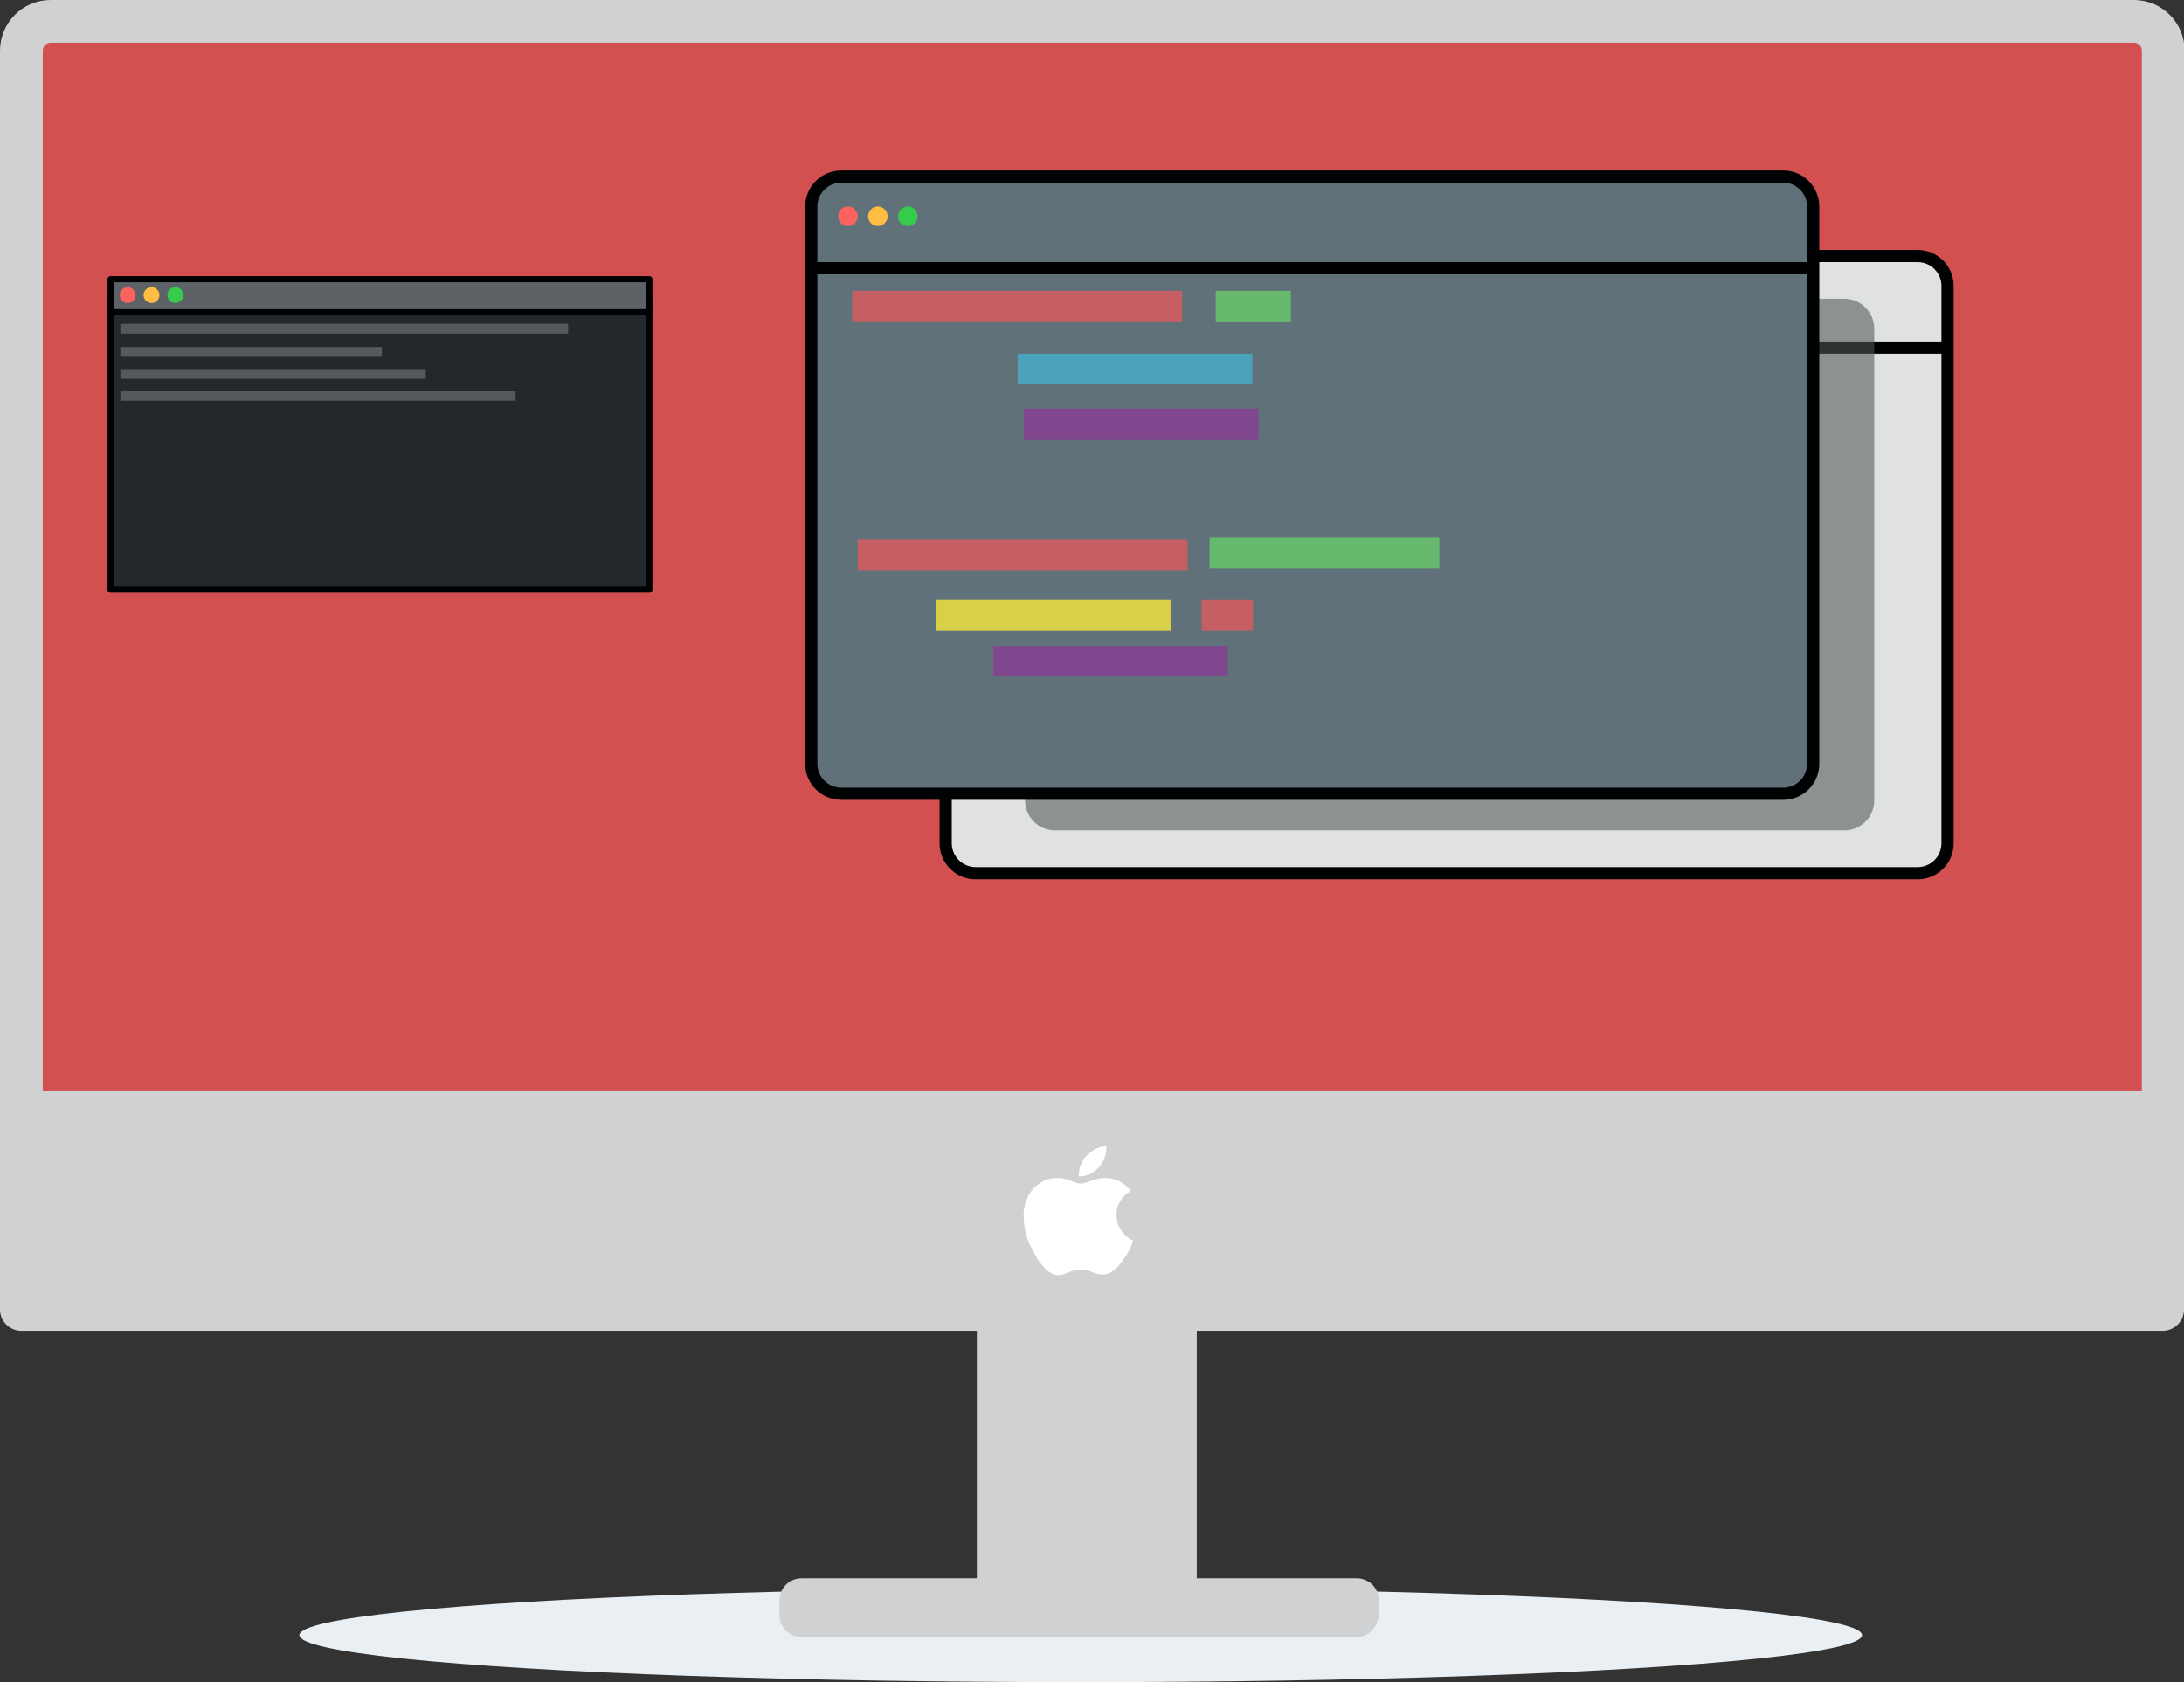 <?xml version="1.0" encoding="utf-8"?>
<!-- Generator: Adobe Illustrator 18.0.0, SVG Export Plug-In . SVG Version: 6.00 Build 0)  -->
<!DOCTYPE svg PUBLIC "-//W3C//DTD SVG 1.1//EN" "http://www.w3.org/Graphics/SVG/1.1/DTD/svg11.dtd">
<svg version="1.1" id="Layer_1" xmlns="http://www.w3.org/2000/svg" xmlns:xlink="http://www.w3.org/1999/xlink" x="0px" y="0px"
	 viewBox="0 0 357.5 275.3" enable-background="new 0 0 357.5 275.3" xml:space="preserve">
<rect x="0" y="0" width="357.5" height="275.3" fill="#333333" stroke="none"/>
<g>
	<ellipse fill="#EAEFF4" cx="176.9" cy="267.6" rx="127.9" ry="7.7"/>
	
		<rect x="162.4" y="213.8" fill="#CFD1D3" stroke="#CFD1D3" stroke-width="5" stroke-linecap="round" stroke-linejoin="round" stroke-miterlimit="10" width="31" height="49.3"/>
	
		<path fill="#D35050" stroke="#CFD1D3" stroke-width="7" stroke-linecap="round" stroke-linejoin="round" stroke-miterlimit="10" d="
		M349.3,214.2H8.3c-2.6,0-4.8-2.1-4.8-4.8V8.3c0-2.6,2.1-4.8,4.8-4.8h341c2.6,0,4.8,2.1,4.8,4.8v201.2
		C354,212.1,351.9,214.2,349.3,214.2z"/>
	
		<rect x="3.5" y="182.1" fill="#CFD1D3" stroke="#CFD1D3" stroke-width="7" stroke-linecap="round" stroke-linejoin="round" stroke-miterlimit="10" width="350.5" height="32.2"/>
	<g>
		<path fill-rule="evenodd" clip-rule="evenodd" fill="#FFFFFF" d="M179.9,191c0.8-0.9,1.3-2.1,1.2-3.4c-1.1,0-2.5,0.7-3.3,1.6
			c-0.7,0.8-1.3,2.1-1.2,3.3C177.9,192.6,179.1,191.9,179.9,191L179.9,191z"/>
		<path fill-rule="evenodd" clip-rule="evenodd" fill="#FFFFFF" d="M183.2,200.8h-15.4l0,0L183.2,200.8L183.2,200.8
			c-0.4-0.7-0.5-1.8-0.4-2.6v0h0c0.1-1.1,0.9-2.3,1.5-2.7c0,0,0,0,0,0v0h0l0,0c0.1-0.1,0.5-0.4,0.8-0.6c-1-1.3-2.5-2.1-4.1-2.1
			c-1.6-0.1-3.3,1-4.2,0.9c-0.9,0-2.2-1-3.6-0.9l0,0c0,0-0.3,0-0.3,0c-1.8,0-3.5,1.1-4.4,2.6v0h0v0c-0.4,0.6-0.8,1.9-0.9,2.7l0,0v0
			c-0.1,0.5,0,1.9,0.1,2.6l0,0c0,0,0,0,0,0l0,0c0.1,0.7,0.4,2,0.7,2.6v0h0c0.3,0.7,1,2,1.4,2.7v0h0c0.9,1.3,2,2.7,3.5,2.7
			c1.4-0.1,1.9-0.9,3.6-0.9c1.7,0,2.2,0.8,3.7,0.8c1.5-0.1,2.5-1.3,3.4-2.6c0.5-0.7,1.2-1.9,1.4-2.7h0c0-0.1,0.1-0.2,0.1-0.3
			C184.7,202.9,183.6,201.6,183.2,200.8L183.2,200.8z"/>
	</g>
	<path fill="#CFD1D3" d="M222.1,267.9h-90.9c-2,0-3.6-1.6-3.6-3.6v-2.4c0-2,1.6-3.6,3.6-3.6h90.9c2,0,3.6,1.6,3.6,3.6v2.4
		C225.6,266.3,224,267.9,222.1,267.9z"/>
	<g>
		<path fill="#E0E2E2" d="M318.8,46.8c0-2.7-2.2-4.9-4.9-4.9H159.7c-2.7,0-4.9,2.2-4.9,4.9V138c0,2.7,2.2,4.9,4.9,4.9h154.2
			c2.7,0,4.9-2.2,4.9-4.9V46.8z"/>
		<path fill="none" stroke="#000102" stroke-width="2" stroke-miterlimit="10" d="M318.8,46.8c0-2.7-2.2-4.9-4.9-4.9H159.7
			c-2.7,0-4.9,2.2-4.9,4.9V138c0,2.7,2.2,4.9,4.9,4.9h154.2c2.7,0,4.9-2.2,4.9-4.9V46.8z"/>
	</g>
	<line fill="#FFFFFF" stroke="#000102" stroke-width="2" stroke-miterlimit="10" x1="154.8" y1="56.9" x2="318.8" y2="56.9"/>
	<circle fill="#CE2E2E" cx="162.4" cy="48" r="2.2"/>
	<circle fill="#14C65C" cx="175" cy="48" r="2.2"/>
	<circle fill="#D9DD33" cx="168.7" cy="48" r="2.2"/>
	<g opacity="0.58">
		<path fill="#4F5656" d="M306.8,53.8c0-2.7-2.2-4.9-4.9-4.9H172.7c-2.7,0-4.9,2.2-4.9,4.9V131c0,2.7,2.2,4.9,4.9,4.9h129.2
			c2.7,0,4.9-2.2,4.9-4.9V53.8z"/>
	</g>
	<g>
		<path fill="#61717A" d="M296.8,33.8c0-2.7-2.2-4.9-4.9-4.9H137.7c-2.7,0-4.9,2.2-4.9,4.9V125c0,2.7,2.2,4.9,4.9,4.9h154.2
			c2.7,0,4.9-2.2,4.9-4.9V33.8z"/>
		<path fill="none" stroke="#000102" stroke-width="2" stroke-miterlimit="10" d="M296.8,33.8c0-2.7-2.2-4.9-4.9-4.9H137.7
			c-2.7,0-4.9,2.2-4.9,4.9V125c0,2.7,2.2,4.9,4.9,4.9h154.2c2.7,0,4.9-2.2,4.9-4.9V33.8z"/>
	</g>
	<line fill="#FFFFFF" stroke="#000102" stroke-width="2" stroke-miterlimit="10" x1="132.8" y1="43.9" x2="296.8" y2="43.9"/>
	<rect x="139.5" y="47.6" fill="#C65F63" width="54" height="5"/>
	<rect x="140.4" y="88.3" fill="#C65F63" width="54" height="5"/>
	<rect x="166.6" y="57.9" fill="#4AA3BA" width="38.4" height="5"/>
	<rect x="167.6" y="66.9" fill="#80468E" width="38.4" height="5"/>
	<rect x="162.6" y="105.7" fill="#80468E" width="38.4" height="5"/>
	<rect x="153.3" y="98.2" fill="#D8D048" width="38.4" height="5"/>
	<rect x="196.7" y="98.2" fill="#C65F63" width="8.4" height="5"/>
	<rect x="199" y="47.6" fill="#67BA6D" width="12.3" height="5"/>
	<rect x="198" y="88" fill="#67BA6D" width="37.6" height="5"/>
	<circle fill="#FC635E" cx="138.8" cy="35.4" r="1.6"/>
	<circle fill="#FDBE41" cx="143.7" cy="35.4" r="1.6"/>
	<circle fill="#35CC4B" cx="148.6" cy="35.4" r="1.6"/>
	
		<rect x="18.1" y="48.9" fill="#22282B" stroke="#000102" stroke-linecap="round" stroke-linejoin="round" stroke-miterlimit="10" width="88.2" height="47.6"/>
	
		<rect x="18.1" y="45.7" fill="#5C6266" stroke="#000102" stroke-linecap="round" stroke-linejoin="round" stroke-miterlimit="10" width="88.2" height="5.4"/>
	<circle fill="#FC635E" cx="20.9" cy="48.3" r="1.3"/>
	<circle fill="#FDBE41" cx="24.8" cy="48.3" r="1.3"/>
	<circle fill="#35CC4B" cx="28.7" cy="48.3" r="1.3"/>
	<rect x="19.7" y="53" fill="#54595B" width="73.3" height="1.6"/>
	<rect x="19.7" y="56.8" fill="#54595B" width="42.8" height="1.6"/>
	<rect x="19.7" y="60.4" fill="#54595B" width="50" height="1.6"/>
	<rect x="19.7" y="64" fill="#54595B" width="64.7" height="1.6"/>
</g>
</svg>
